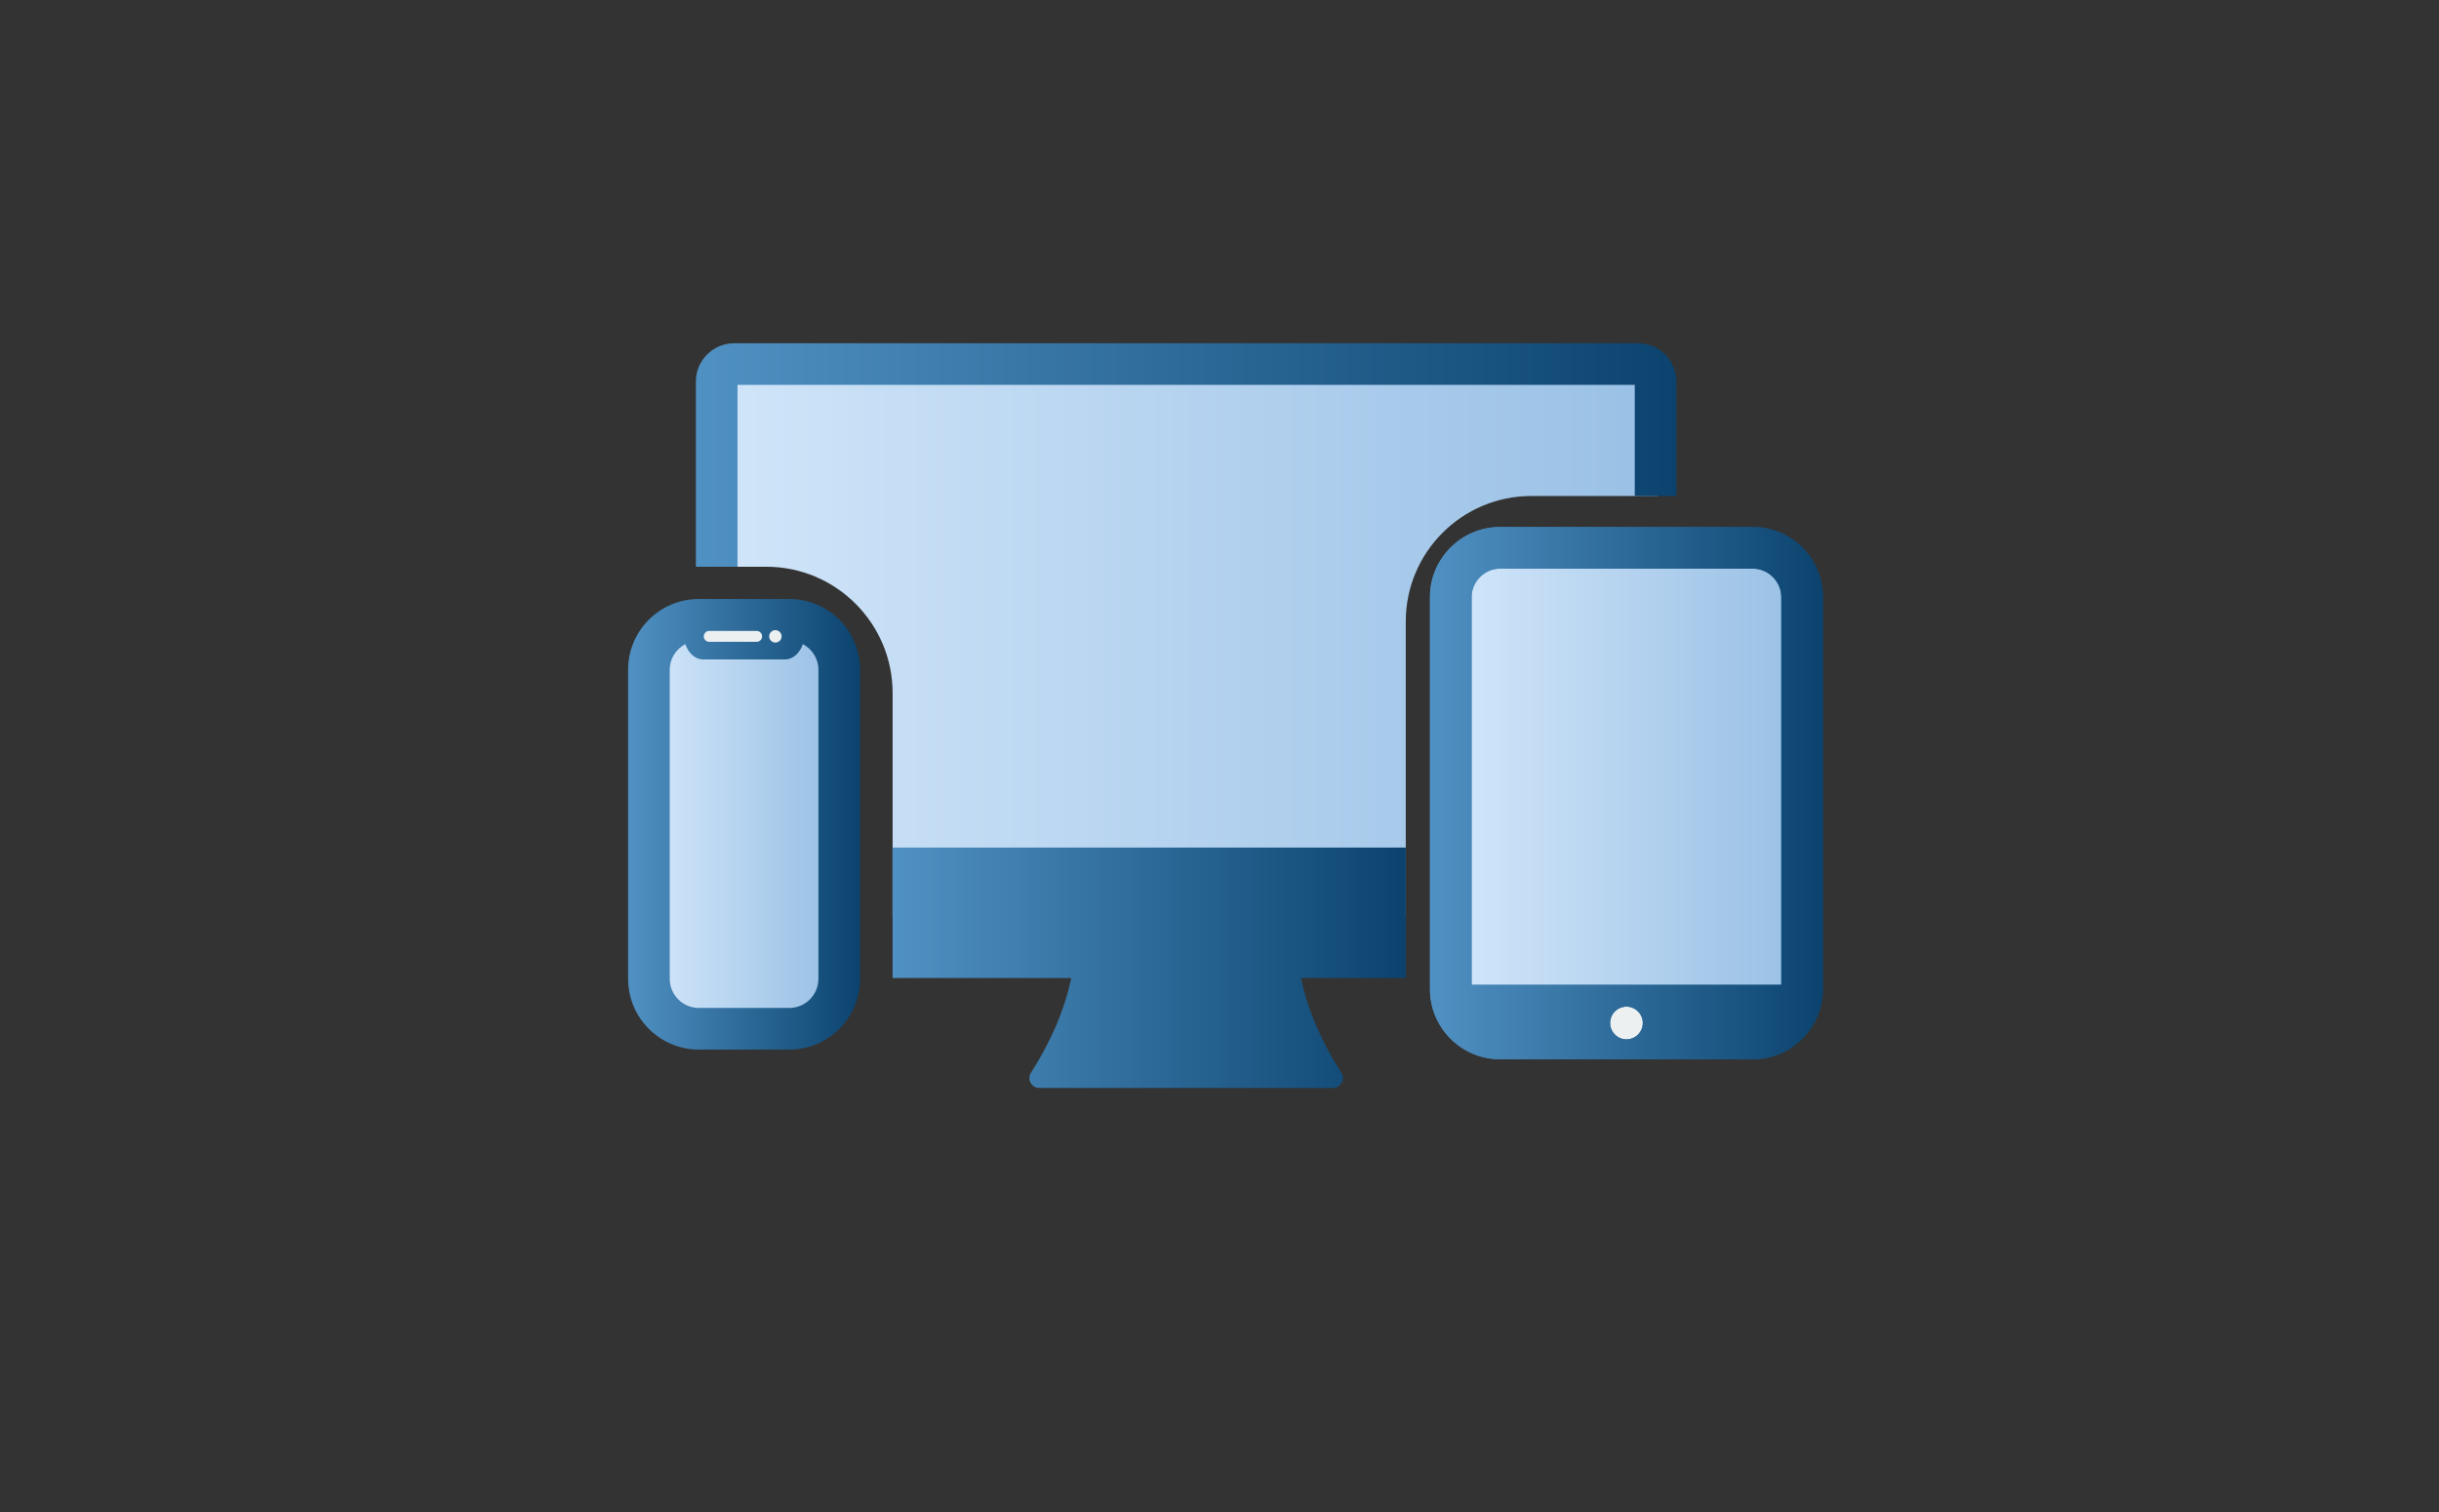 <?xml version="1.0" encoding="utf-8"?>
<!-- Generator: Adobe Illustrator 27.2.0, SVG Export Plug-In . SVG Version: 6.00 Build 0)  -->
<svg version="1.1" id="Capa_1" xmlns="http://www.w3.org/2000/svg" xmlns:xlink="http://www.w3.org/1999/xlink" x="0px" y="0px"
	 viewBox="0 0 1600 992" style="enable-background:new 0 0 1600 992;" xml:space="preserve">
	 <rect x="0" y="0" width="1600" height="992" fill="#333333" stroke="none"/>
	 <defs>
    <linearGradient id="grad1" x1="0%" y1="0%" x2="100%" y2="0%">
      <stop offset="0%" style="stop-color:rgb(208,229,249);stop-opacity:1" />
      <stop offset="100%" style="stop-color:rgb(153,192,229);stop-opacity:1" />
    </linearGradient>
	    <linearGradient id="grad2" x1="0%" y1="0%" x2="100%" y2="0%">
      <stop offset="0%" style="stop-color:rgb(80,145,195);stop-opacity:1" />
      <stop offset="100%" style="stop-color:rgb(11,67,110);stop-opacity:1" />
    </linearGradient>
  </defs>
<style type="text/css">
	.st0{fill:url(#grad1);}
	.st1{fill:#ECF0F1;} <!-- trozo blanco pantallita superior-->
	.st2{fill:url(#grad2);}
</style>
<g>
	<path class="st0" d="M522.46,672H452.7c-12.29,0-22.26-9.97-22.26-22.26V435.69c0-12.29,9.97-22.26,22.26-22.26h69.77
		c12.29,0,22.26,9.97,22.26,22.26v214.04C544.72,662.03,534.75,672,522.46,672z"/>
	<rect x="459.19" y="409.53" class="st1" width="56.72" height="16.02"/>
	<path class="st2" d="M517.78,392.99h-59.33c-25.63,0-46.41,20.78-46.41,46.41v202.8c0,25.64,20.79,46.41,46.41,46.41h59.33
		c25.64,0,46.41-20.79,46.41-46.41V439.4C564.19,413.76,543.41,392.99,517.78,392.99z M508.66,413.43c2.25,0,4.07,1.83,4.07,4.08
		c0,2.25-1.83,4.07-4.07,4.07c-2.25,0-4.08-1.83-4.08-4.07C504.58,415.26,506.41,413.43,508.66,413.43z M465.27,413.94h31.1
		c1.98,0,3.58,1.6,3.58,3.58c0,1.98-1.61,3.57-3.58,3.57h-31.1c-1.98,0-3.58-1.6-3.58-3.58S463.3,413.94,465.27,413.94z
		 M536.88,642.2c0,10.53-8.57,19.1-19.1,19.1h-59.33c-10.53,0-19.1-8.57-19.1-19.1V439.4c0-7.31,4.17-13.59,10.22-16.81
		c1.99,5.9,6.46,10.05,11.64,10.05h53.82c5.18,0,9.65-4.15,11.64-10.05c6.05,3.21,10.22,9.5,10.22,16.81V642.2z"/>
</g>
<g>
	<path class="st0" d="M922.19,601.46V407.72c0-45.38,36.92-82.29,82.29-82.29h83.01v-87.34H473.07v133.74h29.66
		c45.68,0,82.83,37.16,82.83,82.83v146.8L922.19,601.46L922.19,601.46z"/>
	<path class="st2" d="M853.47,641.65h68.72v-85.59H585.56v85.59h117.2c-4.39,20.74-13.2,41.47-26.47,62.21
		c-2.74,4.28,0.36,9.91,5.44,9.91h36.43h20.75h36.43h5.56h36.43h20.75h36.43c5.08,0,8.18-5.62,5.44-9.91
		C866.67,683.12,857.86,662.39,853.47,641.65z"/>
	<path class="st2" d="M1072.42,325.42h27.31v-75.07c0-13.88-11.26-25.15-25.15-25.15H481.65c-13.88,0-25.15,11.26-25.15,25.15
		v121.47h27.31v-119.3h588.61V325.42z"/>
</g>
<g>
	<rect x="959.05" y="364.28" class="st0" width="219.78" height="292.25"/>
	<rect x="1042.17" y="656.53" class="st1" width="56.72" height="29.23"/>
	<path class="st2" d="M1149.98,345.76H983.96c-25.23,0-45.88,20.65-45.88,45.88v257.44c0,25.23,20.65,45.88,45.88,45.88h166.02
		c25.23,0,45.88-20.65,45.88-45.88V391.63C1195.86,366.4,1175.21,345.76,1149.98,345.76z M1066.97,681.9
		c-5.93,0-10.72-4.81-10.72-10.73s4.81-10.72,10.72-10.72c5.93,0,10.73,4.81,10.73,10.72C1077.7,677.1,1072.89,681.9,1066.97,681.9z
		 M1168.54,646.16H965.4V391.63c0-10.06,8.5-18.56,18.56-18.56h166.02c10.06,0,18.56,8.5,18.56,18.56V646.16z"/>
	<path class="st2" d="M1149.98,345.76H983.96c-25.23,0-45.88,20.65-45.88,45.88v257.44c0,25.23,20.65,45.88,45.88,45.88h166.02
		c25.23,0,45.88-20.65,45.88-45.88V391.63C1195.86,366.4,1175.21,345.76,1149.98,345.76z M1066.97,681.9
		c-5.93,0-10.72-4.81-10.72-10.73s4.81-10.72,10.72-10.72c5.93,0,10.73,4.81,10.73,10.72C1077.7,677.1,1072.89,681.9,1066.97,681.9z
		 M1168.54,646.16H965.4V391.63c0-10.06,8.5-18.56,18.56-18.56h166.02c10.06,0,18.56,8.5,18.56,18.56V646.16z"/>
</g>
</svg>
